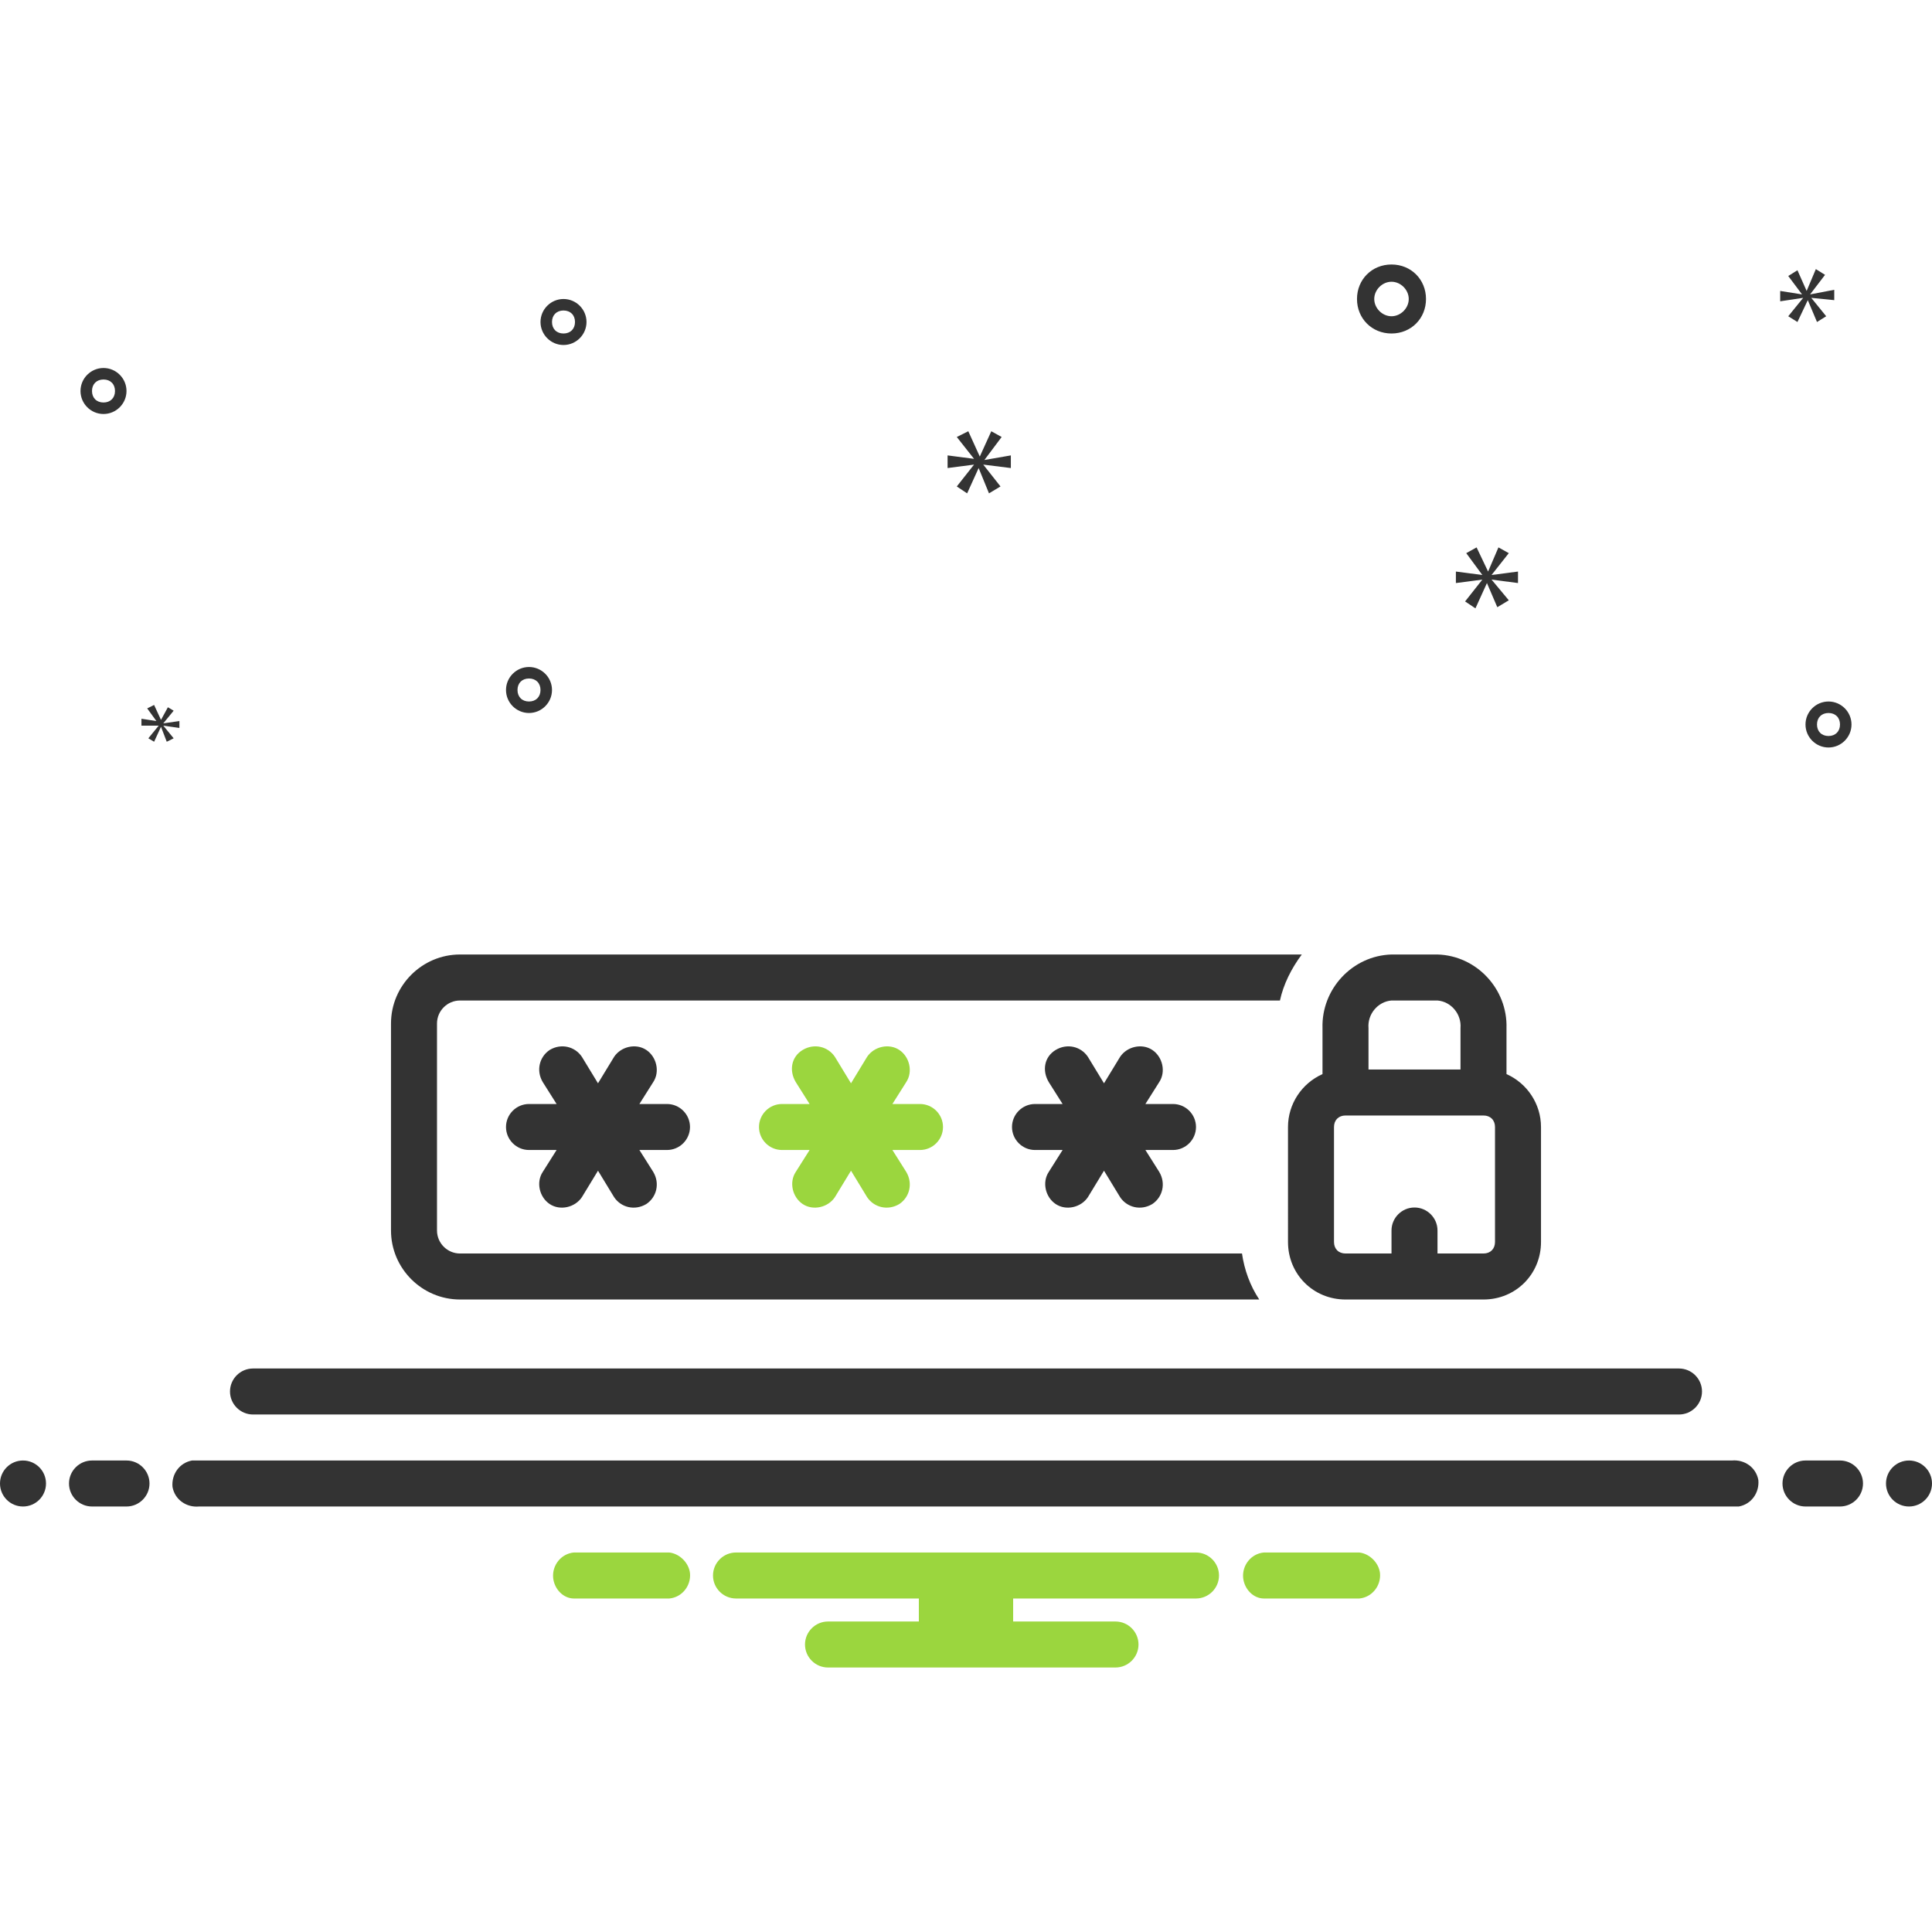 <?xml version="1.0" encoding="utf-8"?>
<!-- Generator: Adobe Illustrator 24.3.0, SVG Export Plug-In . SVG Version: 6.00 Build 0)  -->
<svg version="1.1" id="Слой_1" xmlns="http://www.w3.org/2000/svg" xmlns:xlink="http://www.w3.org/1999/xlink" x="0px" y="0px"
	 viewBox="0 0 168 168" style="enable-background:new 0 0 168 168;" xml:space="preserve">
<style type="text/css">
	.st0{fill:#333333;}
	.st1{fill:#9BD63E;}
</style>
<path class="st0" d="M40,113h69.5c-0.8-1.2-1.3-2.6-1.5-4H40c-1.1,0-2-0.9-2-2V89c0-1.1,0.9-2,2-2h71.3c0.3-1.4,1-2.8,1.9-4H40
	c-3.3,0-6,2.7-6,6v18C34,110.3,36.7,113,40,113z"/>
<path class="st0" d="M60,98c0-1.1-0.9-2-2-2h-2.4l1.2-1.9c0.6-0.9,0.3-2.2-0.6-2.8c-0.9-0.6-2.2-0.3-2.8,0.6L52,94.2l-1.4-2.3
	c-0.6-0.9-1.8-1.2-2.8-0.6c-0.9,0.6-1.2,1.8-0.6,2.8l1.2,1.9H46c-1.1,0-2,0.9-2,2s0.9,2,2,2h2.4l-1.2,1.9c-0.6,0.9-0.3,2.2,0.6,2.8
	c0,0,0,0,0,0c0.9,0.6,2.2,0.3,2.8-0.6l1.4-2.3l1.4,2.3c0.6,0.9,1.8,1.2,2.8,0.6c0.9-0.6,1.2-1.8,0.6-2.8l-1.2-1.9H58
	C59.1,100,60,99.1,60,98z"/>
<path class="st1" d="M82,98c0-1.1-0.9-2-2-2h-2.4l1.2-1.9c0.6-0.9,0.3-2.2-0.6-2.8S76,91,75.4,91.9L74,94.2l-1.4-2.3
	c-0.6-0.9-1.8-1.2-2.8-0.6s-1.2,1.8-0.6,2.8l1.2,1.9H68c-1.1,0-2,0.9-2,2s0.9,2,2,2h2.4l-1.2,1.9c-0.6,0.9-0.3,2.2,0.6,2.8
	c0,0,0,0,0,0c0.9,0.6,2.2,0.3,2.8-0.6l1.4-2.3l1.4,2.3c0.6,0.9,1.8,1.2,2.8,0.6c0.9-0.6,1.2-1.8,0.6-2.8l-1.2-1.9H80
	C81.1,100,82,99.1,82,98z"/>
<path class="st0" d="M104,98c0-1.1-0.9-2-2-2h-2.4l1.2-1.9c0.6-0.9,0.3-2.2-0.6-2.8S98,91,97.4,91.9L96,94.2l-1.4-2.3
	c-0.6-0.9-1.8-1.2-2.8-0.6s-1.2,1.8-0.6,2.8l1.2,1.9H90c-1.1,0-2,0.9-2,2s0.9,2,2,2h2.4l-1.2,1.9c-0.6,0.9-0.3,2.2,0.6,2.8
	c0,0,0,0,0,0c0.9,0.6,2.2,0.3,2.8-0.6l1.4-2.3l1.4,2.3c0.6,0.9,1.8,1.2,2.8,0.6c0.9-0.6,1.2-1.8,0.6-2.8l-1.2-1.9h2.4
	C103.1,100,104,99.1,104,98z"/>
<path class="st0" d="M112,108c0,2.8,2.2,5,5,5h12c2.8,0,5-2.2,5-5V98c0-2-1.2-3.8-3-4.6v-4c0.1-3.4-2.6-6.3-6-6.4h-4
	c-3.4,0.1-6.1,3-6,6.4v4c-1.8,0.8-3,2.6-3,4.6V108z M119,89.4c-0.1-1.2,0.8-2.3,2-2.4h4c1.2,0.1,2.1,1.2,2,2.4V93h-8V89.4z M116,98
	c0-0.6,0.4-1,1-1h12c0.6,0,1,0.4,1,1v10c0,0.6-0.4,1-1,1h-4v-2c0-1.1-0.9-2-2-2s-2,0.9-2,2v2h-4c-0.6,0-1-0.4-1-1V98z"/>
<path class="st0" d="M146,119H22c-1.1,0-2,0.9-2,2s0.9,2,2,2h124c1.1,0,2-0.9,2-2S147.1,119,146,119z M121,29c1.7,0,3-1.3,3-3
	s-1.3-3-3-3s-3,1.3-3,3C118,27.7,119.3,29,121,29z M121,24.5c0.8,0,1.5,0.7,1.5,1.5s-0.7,1.5-1.5,1.5s-1.5-0.7-1.5-1.5
	C119.5,25.2,120.2,24.5,121,24.5z M46,58c-1.1,0-2,0.9-2,2s0.9,2,2,2s2-0.9,2-2C48,58.9,47.1,58,46,58z M46,61c-0.6,0-1-0.4-1-1
	s0.4-1,1-1s1,0.4,1,1C47,60.6,46.6,61,46,61z M49,26c-1.1,0-2,0.9-2,2s0.9,2,2,2s2-0.9,2-2C51,26.9,50.1,26,49,26z M49,29
	c-0.6,0-1-0.4-1-1s0.4-1,1-1s1,0.4,1,1C50,28.6,49.6,29,49,29z M159,61c-1.1,0-2,0.9-2,2s0.9,2,2,2s2-0.9,2-2
	C161,61.9,160.1,61,159,61z M159,64c-0.6,0-1-0.4-1-1s0.4-1,1-1s1,0.4,1,1C160,63.6,159.6,64,159,64z M11,34c0-1.1-0.9-2-2-2
	s-2,0.9-2,2s0.9,2,2,2C10.1,36,11,35.1,11,34z M8,34c0-0.6,0.4-1,1-1s1,0.4,1,1s-0.4,1-1,1C8.4,35,8,34.6,8,34z"/>
<path class="st0" d="M85.6,40l1.5-2l-0.9-0.5l-1,2.2h0l-1-2.2l-1,0.5l1.5,1.9v0l-2.3-0.3v1.1l2.3-0.3v0l-1.5,1.9l0.9,0.6l1-2.2h0
	l0.9,2.2l1-0.6l-1.5-1.9v0l2.4,0.3v-1.1L85.6,40C85.6,40,85.6,40,85.6,40z M13.8,63.1l-0.9,1.1l0.5,0.3l0.6-1.3h0l0.5,1.3l0.6-0.3
	l-0.9-1.1v0l1.4,0.2v-0.6l-1.4,0.2v0l0.9-1.1l-0.5-0.3L14,62.6h0l-0.6-1.3l-0.6,0.3l0.8,1.1v0l-1.3-0.2v0.6L13.8,63.1
	C13.8,63,13.8,63.1,13.8,63.1z M132,50.7v-1l-2.3,0.3v0l1.5-1.9l-0.9-0.5l-0.9,2.1h0l-1-2.1l-0.9,0.5l1.4,1.9v0l-2.3-0.3v1l2.3-0.3
	v0l-1.5,1.9l0.9,0.6l1-2.2h0l0.9,2.1l1-0.6l-1.5-1.8v0L132,50.7L132,50.7z M157.4,25.6l1.3-1.7l-0.8-0.5l-0.8,1.9h0l-0.8-1.8
	l-0.8,0.5l1.2,1.6v0l-1.9-0.3v0.9l2-0.3v0l-1.3,1.6l0.8,0.5l0.9-1.9h0l0.8,1.9l0.8-0.5l-1.3-1.6v0l2,0.2v-0.9L157.4,25.6L157.4,25.6
	L157.4,25.6z"/>
<circle class="st0" cx="2" cy="129" r="2"/>
<path class="st0" d="M11,127H8c-1.1,0-2,0.9-2,2c0,1.1,0.9,2,2,2h3c1.1,0,2-0.9,2-2C13,127.9,12.1,127,11,127z M160,127h-3
	c-1.1,0-2,0.9-2,2c0,1.1,0.9,2,2,2h3c1.1,0,2-0.9,2-2C162,127.9,161.1,127,160,127z"/>
<circle class="st0" cx="166" cy="129" r="2"/>
<path class="st1" d="M118.2,135h-8.3c-1.1,0.1-1.9,1.1-1.8,2.2c0.1,1,0.9,1.8,1.8,1.8h8.3c1.1-0.1,1.9-1.1,1.8-2.2
	C119.9,135.9,119.1,135.1,118.2,135z M58.2,135h-8.3c-1.1,0.1-1.9,1.1-1.8,2.2c0.1,1,0.9,1.8,1.8,1.8h8.3c1.1-0.1,1.9-1.1,1.8-2.2
	C59.9,135.9,59.1,135.1,58.2,135z M104,135H64c-1.1,0-2,0.9-2,2s0.9,2,2,2h15.9v2H72c-1.1,0-2,0.9-2,2s0.9,2,2,2h25c1.1,0,2-0.9,2-2
	s-0.9-2-2-2h-8.9v-2H104c1.1,0,2-0.9,2-2S105.1,135,104,135z"/>
<path class="st0" d="M150.7,131H17.3c-1.1,0.1-2.1-0.6-2.3-1.7c-0.1-1.1,0.6-2.1,1.7-2.3c0.2,0,0.3,0,0.5,0h133.4
	c1.1-0.1,2.1,0.6,2.3,1.7c0.1,1.1-0.6,2.1-1.7,2.3C151.1,131,150.9,131,150.7,131L150.7,131z"/>
</svg>

